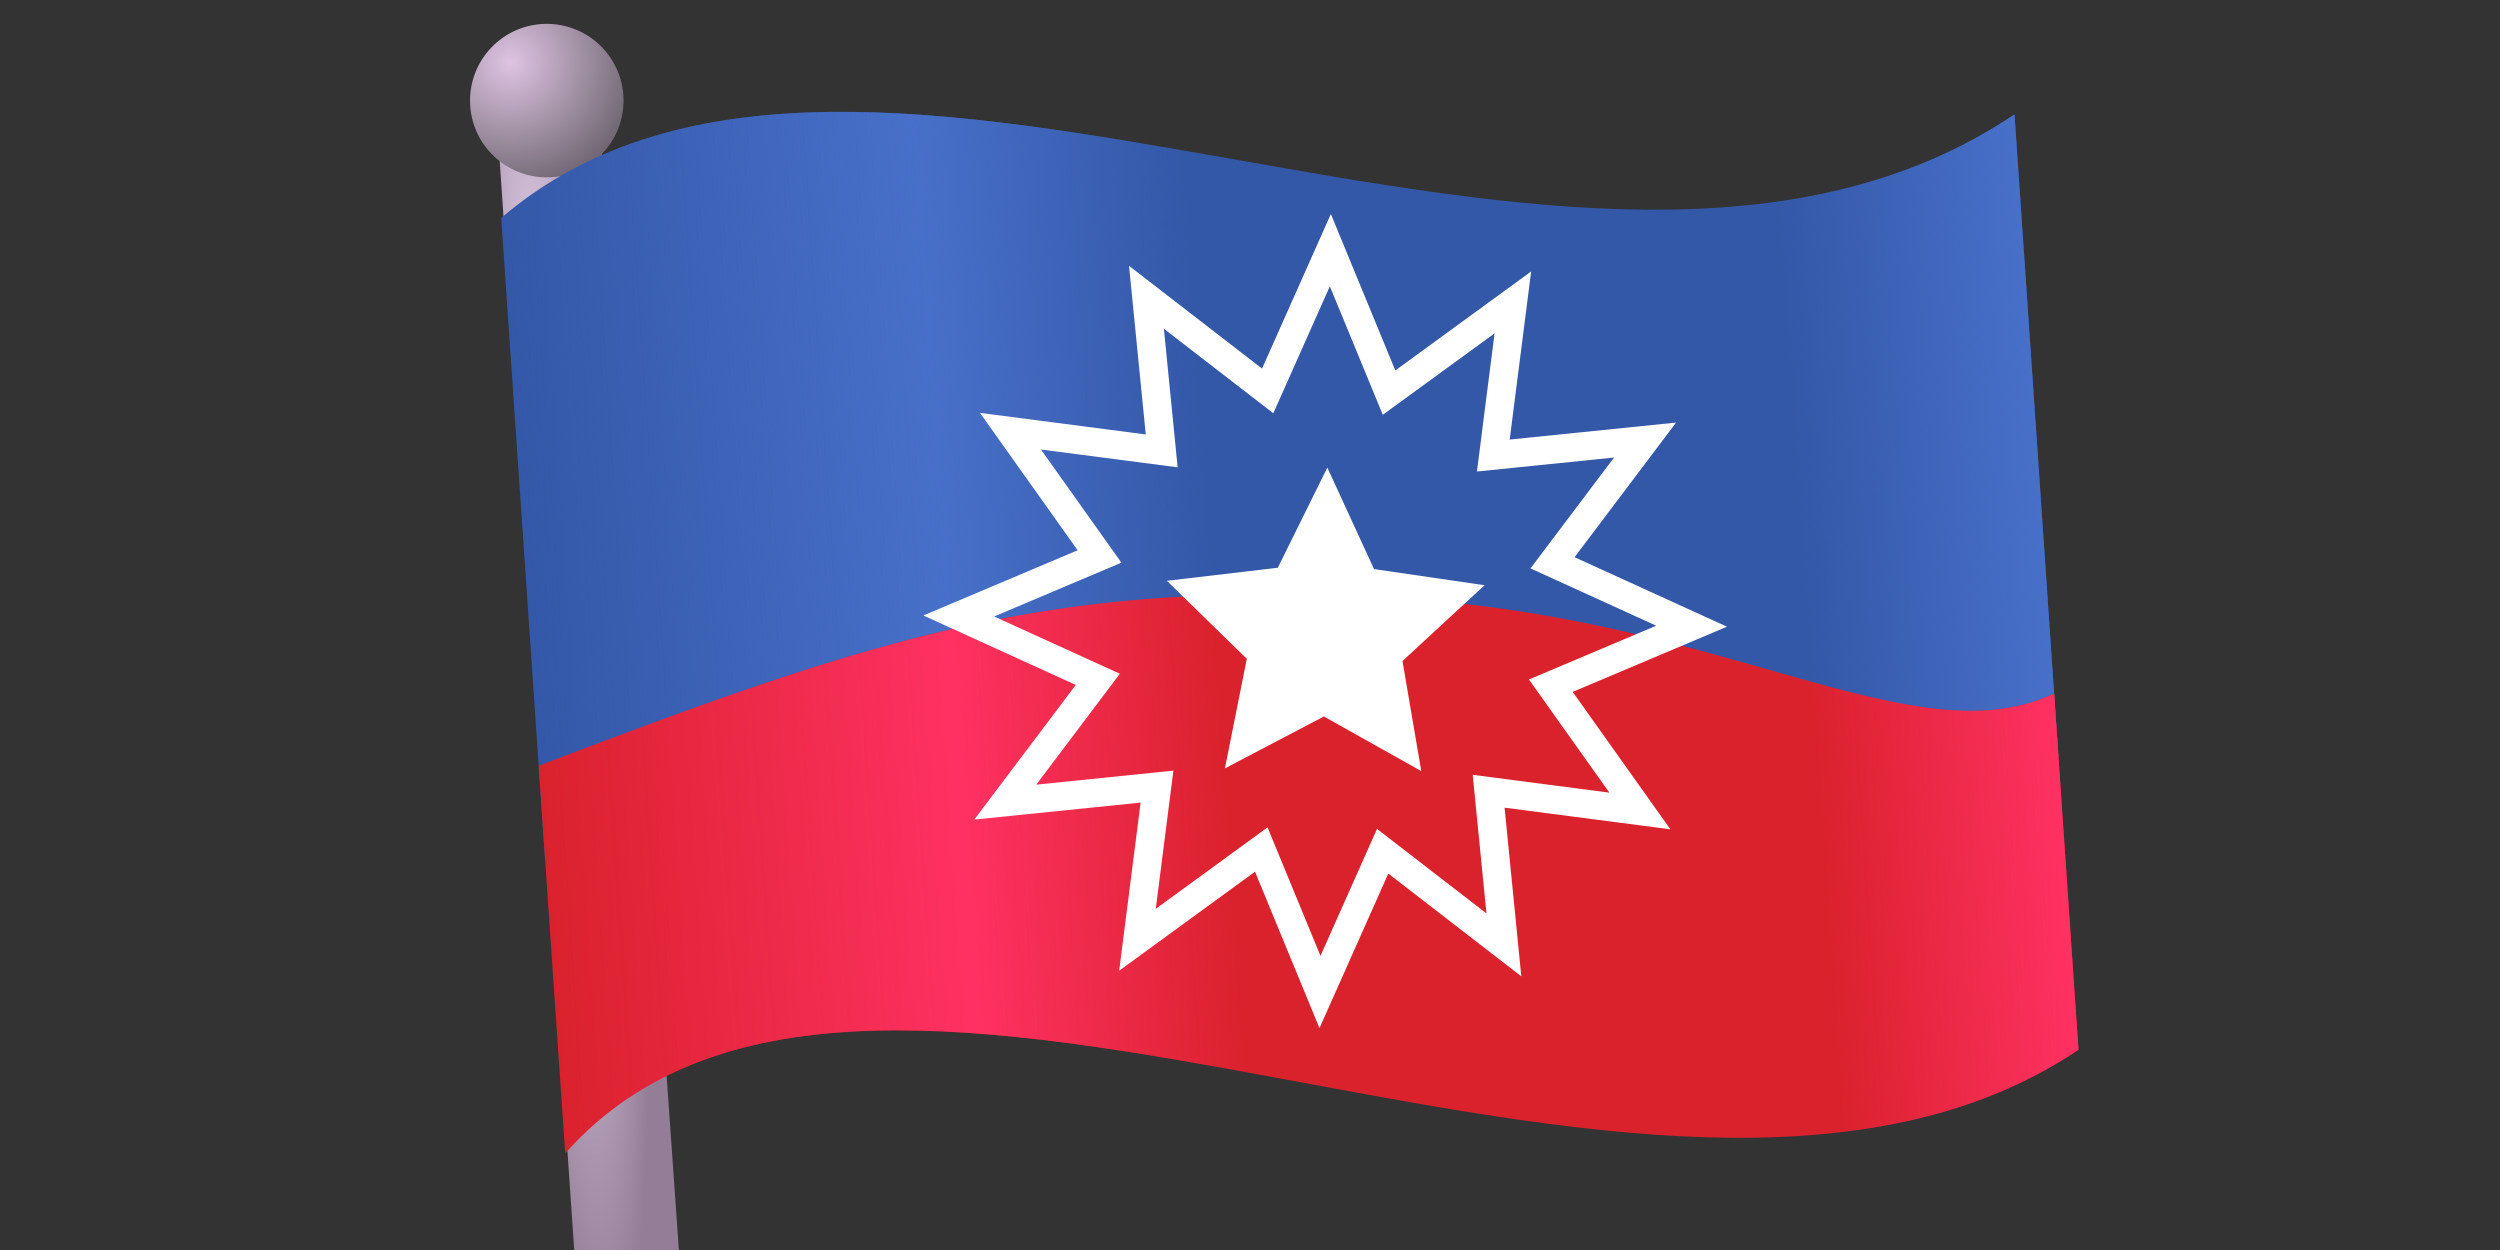 <svg viewBox="0 0 240 120" fill="none" xmlns="http://www.w3.org/2000/svg">
<rect x="0" y="0" width="240" height="120" fill="#333333" stroke="none"/>
<path d="M47.935 14.938L57.737 14.268L65.172 120.001L55.124 120.001L47.935 14.938Z" fill="url(#paint0_radial_682_39472)"/>
<path d="M59.842 9.155C60.12 13.215 57.054 16.732 52.994 17.01C48.934 17.287 45.418 14.221 45.14 10.161C44.862 6.102 47.928 2.585 51.988 2.307C56.048 2.03 59.565 5.096 59.842 9.155Z" fill="url(#paint1_radial_682_39472)"/>
<path d="M48.116 20.922C82.949 -8.828 151.97 38.902 193.39 10.982L197.609 72.647C180.34 92.454 67.843 64.802 52.335 82.587L48.116 20.922Z" fill="#3458A8"/>
<path d="M48.116 20.922C82.949 -8.828 151.97 38.902 193.39 10.982L197.609 72.647C180.34 92.454 67.843 64.802 52.335 82.587L48.116 20.922Z" fill="url(#paint2_linear_682_39472)"/>
<path d="M51.714 73.508C84.685 60.99 101.625 55.296 135.38 57.521C166.069 59.544 183.938 72.823 197.195 66.595L199.534 100.774C158.836 128.133 83.907 77.387 54.26 110.714L51.714 73.508Z" fill="#DA222D"/>
<path d="M51.714 73.508C84.685 60.99 101.625 55.296 135.38 57.521C166.069 59.544 183.938 72.823 197.195 66.595L199.534 100.774C158.836 128.133 83.907 77.387 54.26 110.714L51.714 73.508Z" fill="url(#paint3_linear_682_39472)"/>
<path fill-rule="evenodd" clip-rule="evenodd" d="M133.951 35.564L127.762 20.547L121.156 35.385L108.387 25.521L109.993 41.709L94.075 39.634L103.454 52.826L88.644 59.085L103.273 65.755L93.53 78.68L109.499 77.05L107.441 93.187L120.481 83.684L126.67 98.701L133.276 83.863L146.045 93.726L144.439 77.538L160.357 79.614L150.978 66.422L165.788 60.163L151.159 53.492L160.902 40.568L144.932 42.198L146.99 26.061L133.951 35.564ZM122.238 39.674L127.665 27.484L132.749 39.821L143.478 32.002L141.786 45.266L154.951 43.922L146.927 54.566L158.993 60.068L146.778 65.23L154.502 76.094L141.379 74.384L142.7 87.689L132.194 79.574L126.767 91.764L121.683 79.427L110.954 87.246L112.646 73.982L99.481 75.326L107.505 64.681L95.439 59.18L107.654 54.017L99.93 43.153L113.053 44.864L111.732 31.559L122.238 39.674ZM131.906 54.632L127.424 44.889L122.67 54.503L112.019 55.756L119.693 63.247L117.593 73.764L127.09 68.781L136.443 74.028L134.638 63.456L142.518 56.182L131.906 54.632Z" fill="white"/>
<defs>
<radialGradient id="paint0_radial_682_39472" cx="0" cy="0" r="1" gradientUnits="userSpaceOnUse" gradientTransform="translate(53.109 50.575) rotate(86.086) scale(79.66 7.432)">
<stop stop-color="#F5E2F9"/>
<stop offset="1" stop-color="#937D97"/>
</radialGradient>
<radialGradient id="paint1_radial_682_39472" cx="0" cy="0" r="1" gradientUnits="userSpaceOnUse" gradientTransform="translate(49.018 6.002) rotate(86.355) scale(12.689)">
<stop stop-color="#DEC4E2"/>
<stop offset="1" stop-color="#6D646F"/>
</radialGradient>
<linearGradient id="paint2_linear_682_39472" x1="49.359" y1="39.081" x2="194.633" y2="29.141" gradientUnits="userSpaceOnUse">
<stop stop-color="#4770C9" stop-opacity="0"/>
<stop offset="0.276" stop-color="#4770C9"/>
<stop offset="0.451" stop-color="#4770C9" stop-opacity="0"/>
<stop offset="0.841" stop-color="#4770C9" stop-opacity="0"/>
<stop offset="1" stop-color="#4770C9"/>
</linearGradient>
<linearGradient id="paint3_linear_682_39472" x1="52.256" y1="81.43" x2="197.53" y2="71.49" gradientUnits="userSpaceOnUse">
<stop stop-color="#FF3162" stop-opacity="0"/>
<stop offset="0.276" stop-color="#FF3162"/>
<stop offset="0.451" stop-color="#FF3162" stop-opacity="0"/>
<stop offset="0.841" stop-color="#FF3162" stop-opacity="0"/>
<stop offset="1" stop-color="#FF3162"/>
</linearGradient>
</defs>
</svg>
